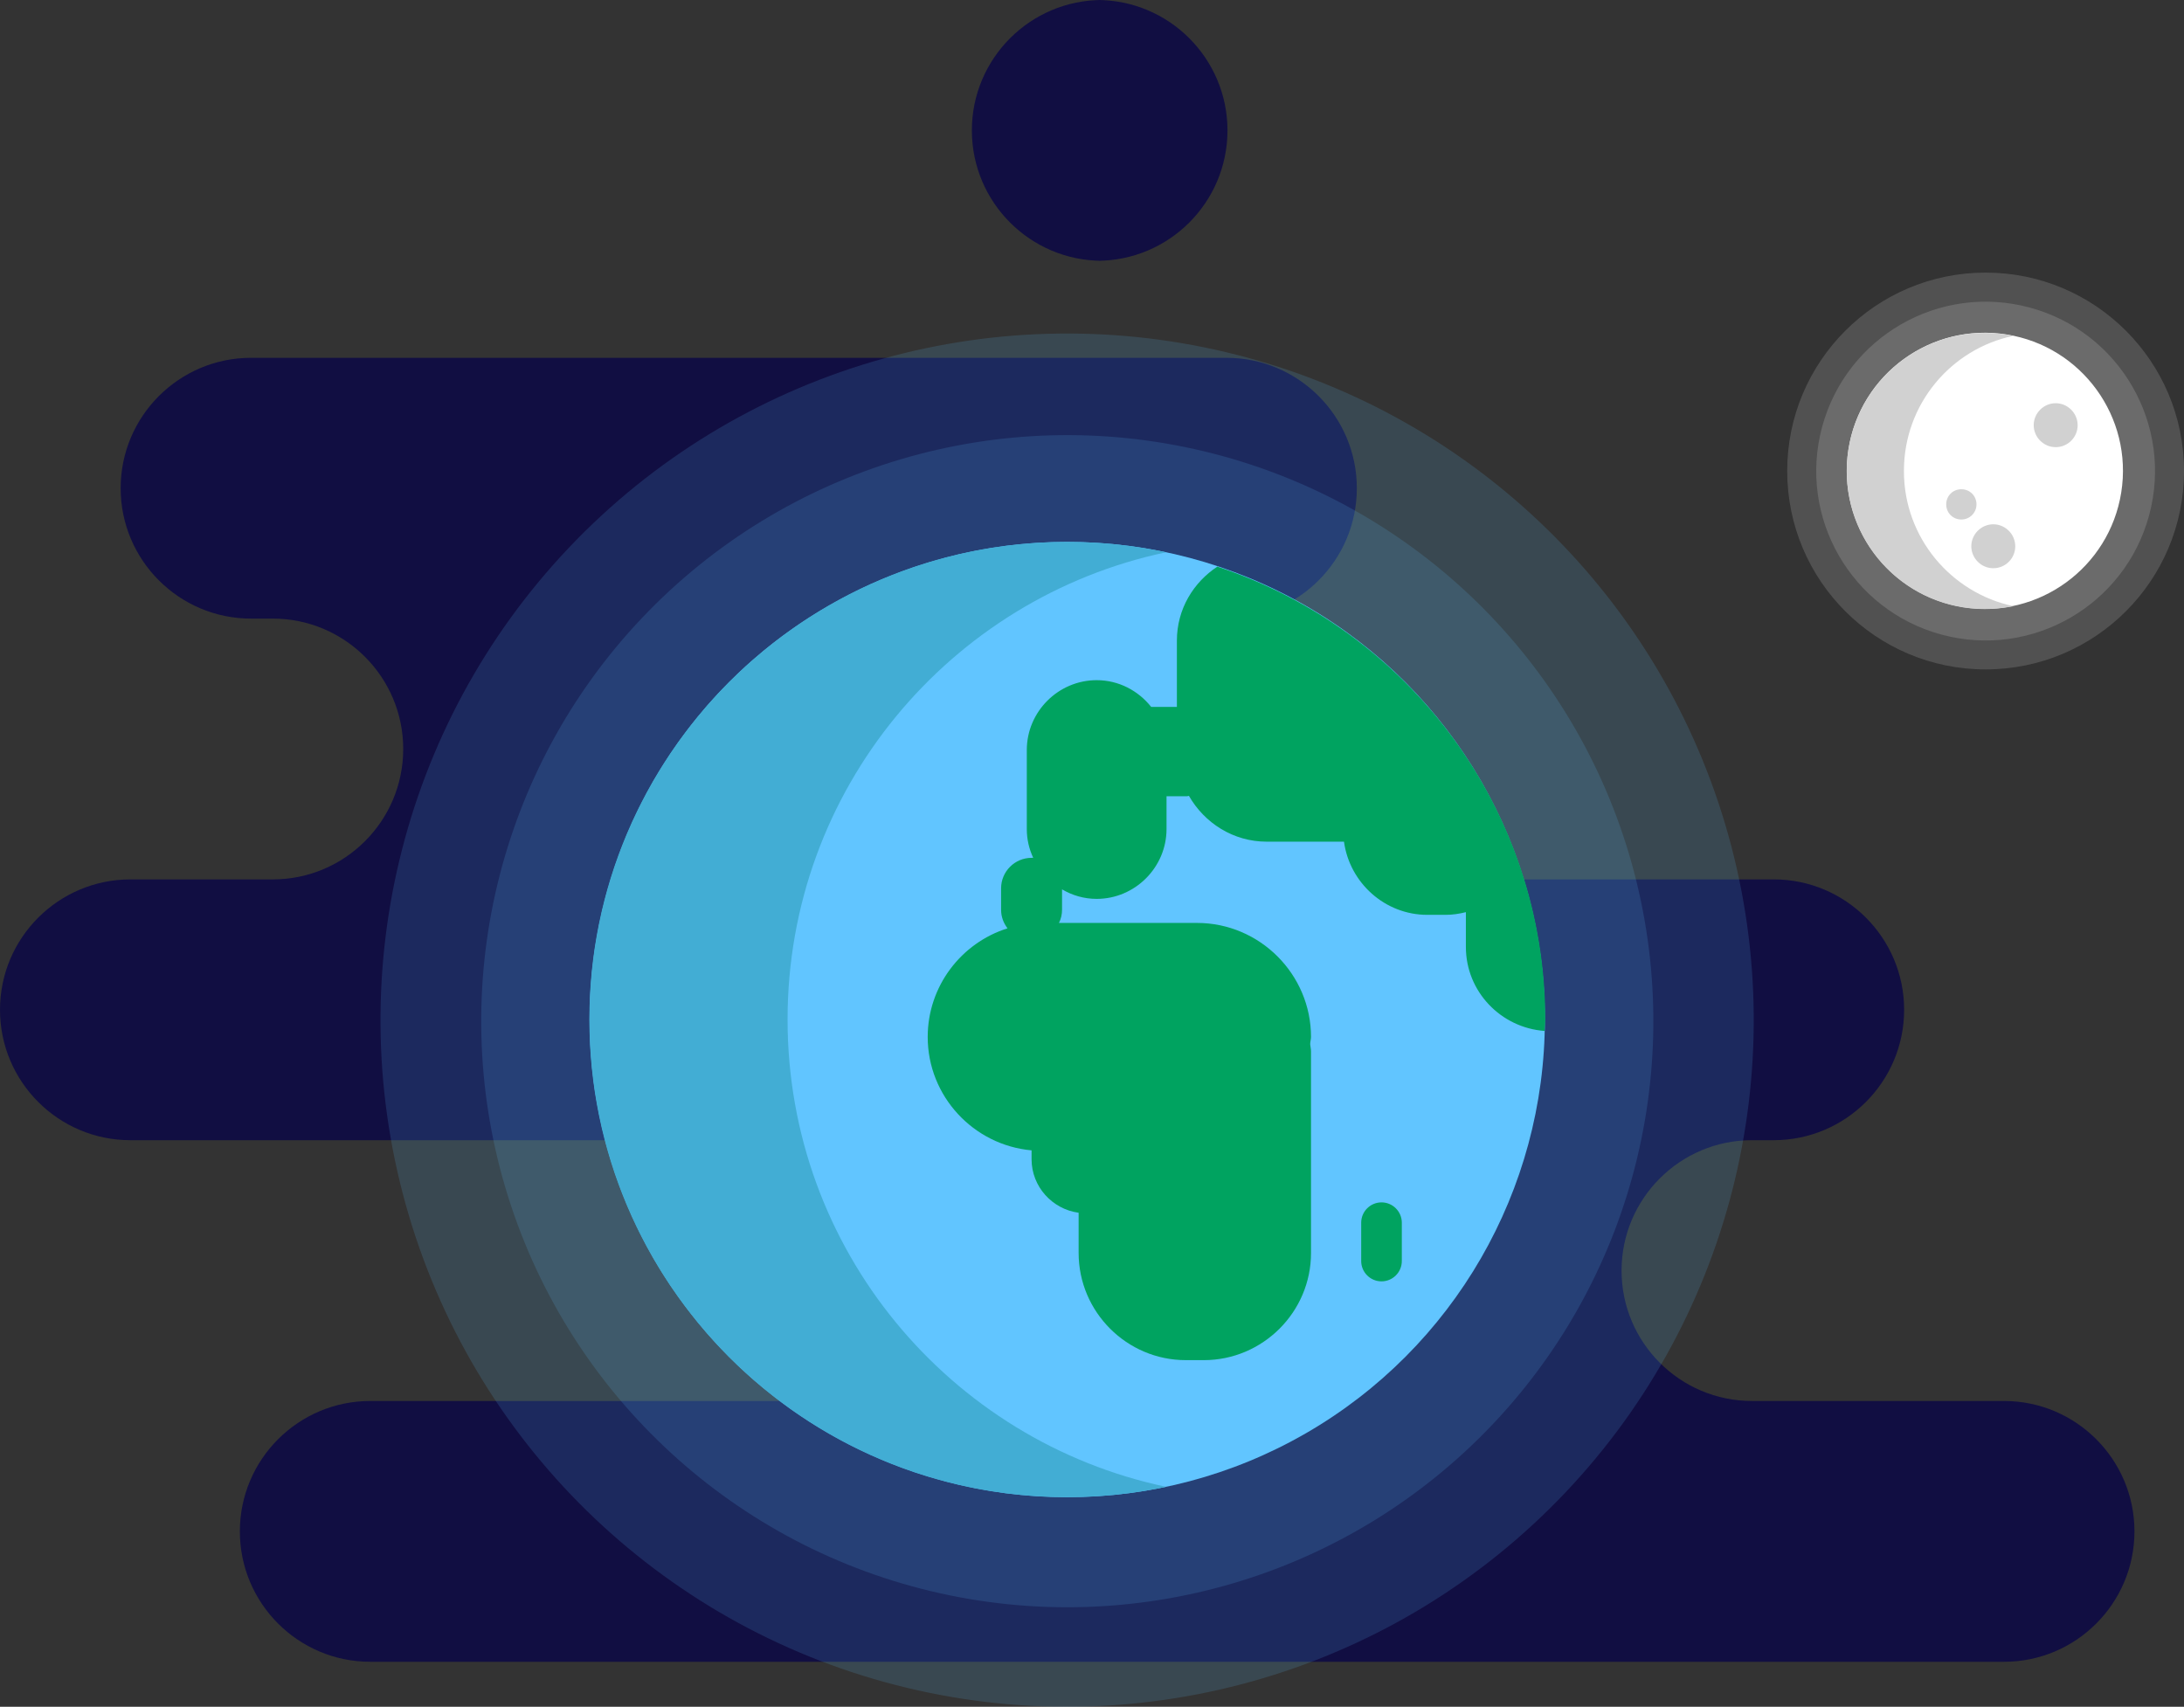 <?xml version="1.0" encoding="UTF-8"?>
<svg id="Layer_2" xmlns="http://www.w3.org/2000/svg" viewBox="0 0 105.35 82.33">
  <rect x="0" y="0" width="105.35" height="82.33" fill="#333333" stroke="none"/>
  <defs>
    <style>
      .cls-1, .cls-2 {
        fill: #fff;
      }

      .cls-3, .cls-2 {
        opacity: .15;
      }

      .cls-3, .cls-4 {
        fill: #61c5ff;
      }

      .cls-5 {
        fill: #110e42;
      }

      .cls-6 {
        fill: #00a360;
      }

      .cls-7 {
        fill: #42add4;
      }

      .cls-8 {
        fill: #d1d1d1;
      }
    </style>
  </defs>
  <g id="OBJECTS">
    <g>
      <g>
        <path class="cls-5" d="M53.17,12.58h-.25c3.47,0,6.29-2.82,6.29-6.29s-2.82-6.29-6.29-6.29h.25c-3.47,0-6.29,2.82-6.29,6.29s2.82,6.29,6.29,6.29Z"/>
        <path class="cls-5" d="M96.66,67.58h-12.15c-3.47,0-6.29-2.82-6.29-6.29s2.82-6.29,6.29-6.29h1.05c3.47,0,6.29-2.82,6.29-6.29s-2.82-6.29-6.29-6.29h-27.45c-3.47,0-6.29-2.82-6.29-6.29s2.82-6.29,6.29-6.29h1.05c3.47,0,6.29-2.82,6.29-6.29s-2.82-6.29-6.29-6.29H12.11c-3.47,0-6.29,2.82-6.29,6.29s2.82,6.29,6.29,6.29h1.05c3.47,0,6.29,2.82,6.29,6.29s-2.82,6.29-6.29,6.29h-6.87c-3.47,0-6.29,2.82-6.29,6.29s2.82,6.29,6.29,6.29h33.27c3.47,0,6.29,2.82,6.29,6.29s-2.82,6.29-6.29,6.29h-21.7c-3.47,0-6.29,2.82-6.29,6.29s2.82,6.29,6.29,6.29h78.81c3.47,0,6.29-2.82,6.29-6.29s-2.82-6.29-6.29-6.29Z"/>
      </g>
      <g>
        <circle class="cls-3" cx="51.48" cy="49.21" r="33.12" transform="translate(-8.38 87.8) rotate(-76.52)"/>
        <circle class="cls-3" cx="51.48" cy="49.26" r="28.27" transform="translate(-8.4 87.87) rotate(-76.55)"/>
        <g>
          <circle class="cls-4" cx="51.48" cy="49.18" r="23.04"/>
          <path class="cls-7" d="M37.99,49.18c0-11.09,7.83-20.34,18.26-22.54-1.54-.33-3.14-.5-4.78-.5-12.72,0-23.04,10.32-23.04,23.04s10.31,23.04,23.04,23.04c1.64,0,3.24-.17,4.78-.5-10.43-2.2-18.26-11.45-18.26-22.54Z"/>
        </g>
        <g>
          <path class="cls-6" d="M66.64,58c-.54,0-.98.44-.98.98v1.85c0,.54.44.98.98.98s.98-.44.98-.98v-1.85c0-.54-.44-.98-.98-.98Z"/>
          <path class="cls-6" d="M58.74,27.32c-1.18.77-1.97,2.07-1.97,3.58v3.2h-1.24c-.62-.78-1.56-1.29-2.63-1.29-1.85,0-3.37,1.52-3.37,3.37v3.81c0,.5.11.96.31,1.39-.03,0-.05,0-.08,0-.81,0-1.47.66-1.47,1.47v1.04c0,.34.12.64.31.89-2.23.7-3.85,2.79-3.85,5.24,0,2.86,2.21,5.22,5.01,5.47v.43c0,1.32,1,2.41,2.27,2.58v1.94c0,2.84,2.32,5.17,5.17,5.17h.87c2.84,0,5.17-2.32,5.17-5.17v-9.72c0-.12-.03-.24-.04-.35,0-.12.04-.23.04-.35,0-3.02-2.47-5.5-5.5-5.5h-6.66c.1-.19.15-.41.15-.64v-.98c.49.29,1.06.46,1.67.46,1.85,0,3.37-1.52,3.37-3.37v-1.58h.99s.06-.01.09-.02c.75,1.31,2.14,2.21,3.75,2.21h3.73c.27,1.98,1.97,3.53,4.02,3.53h.88c.34,0,.66-.05.98-.13v1.68c0,2.15,1.69,3.9,3.8,4.05,0-.18.03-.35.03-.53,0-10.19-6.63-18.83-15.8-21.86Z"/>
        </g>
      </g>
      <g>
        <circle class="cls-2" cx="95.78" cy="22.72" r="9.57"/>
        <circle class="cls-2" cx="95.78" cy="22.73" r="8.17" transform="translate(48.93 109.3) rotate(-74.93)"/>
        <g>
          <circle class="cls-1" cx="95.74" cy="22.71" r="6.66" transform="translate(58.29 113.7) rotate(-80.97)"/>
          <path class="cls-8" d="M91.84,22.71c0-3.2,2.26-5.88,5.28-6.51-.45-.09-.91-.14-1.38-.14-3.68,0-6.66,2.98-6.66,6.66s2.98,6.66,6.66,6.66c.47,0,.94-.05,1.38-.14-3.01-.64-5.28-3.31-5.28-6.51Z"/>
        </g>
        <path class="cls-8" d="M95.34,24.33c0,.4-.32.73-.73.73s-.73-.32-.73-.73.32-.73.73-.73.73.32.73.73Z"/>
        <path class="cls-8" d="M100.22,20.51c0,.59-.48,1.06-1.06,1.06s-1.06-.48-1.06-1.06.48-1.06,1.06-1.06,1.06.48,1.06,1.06Z"/>
        <path class="cls-8" d="M97.21,26.35c0,.59-.48,1.06-1.06,1.06s-1.06-.48-1.06-1.06.48-1.06,1.06-1.06,1.06.48,1.06,1.06Z"/>
      </g>
    </g>
  </g>
</svg>